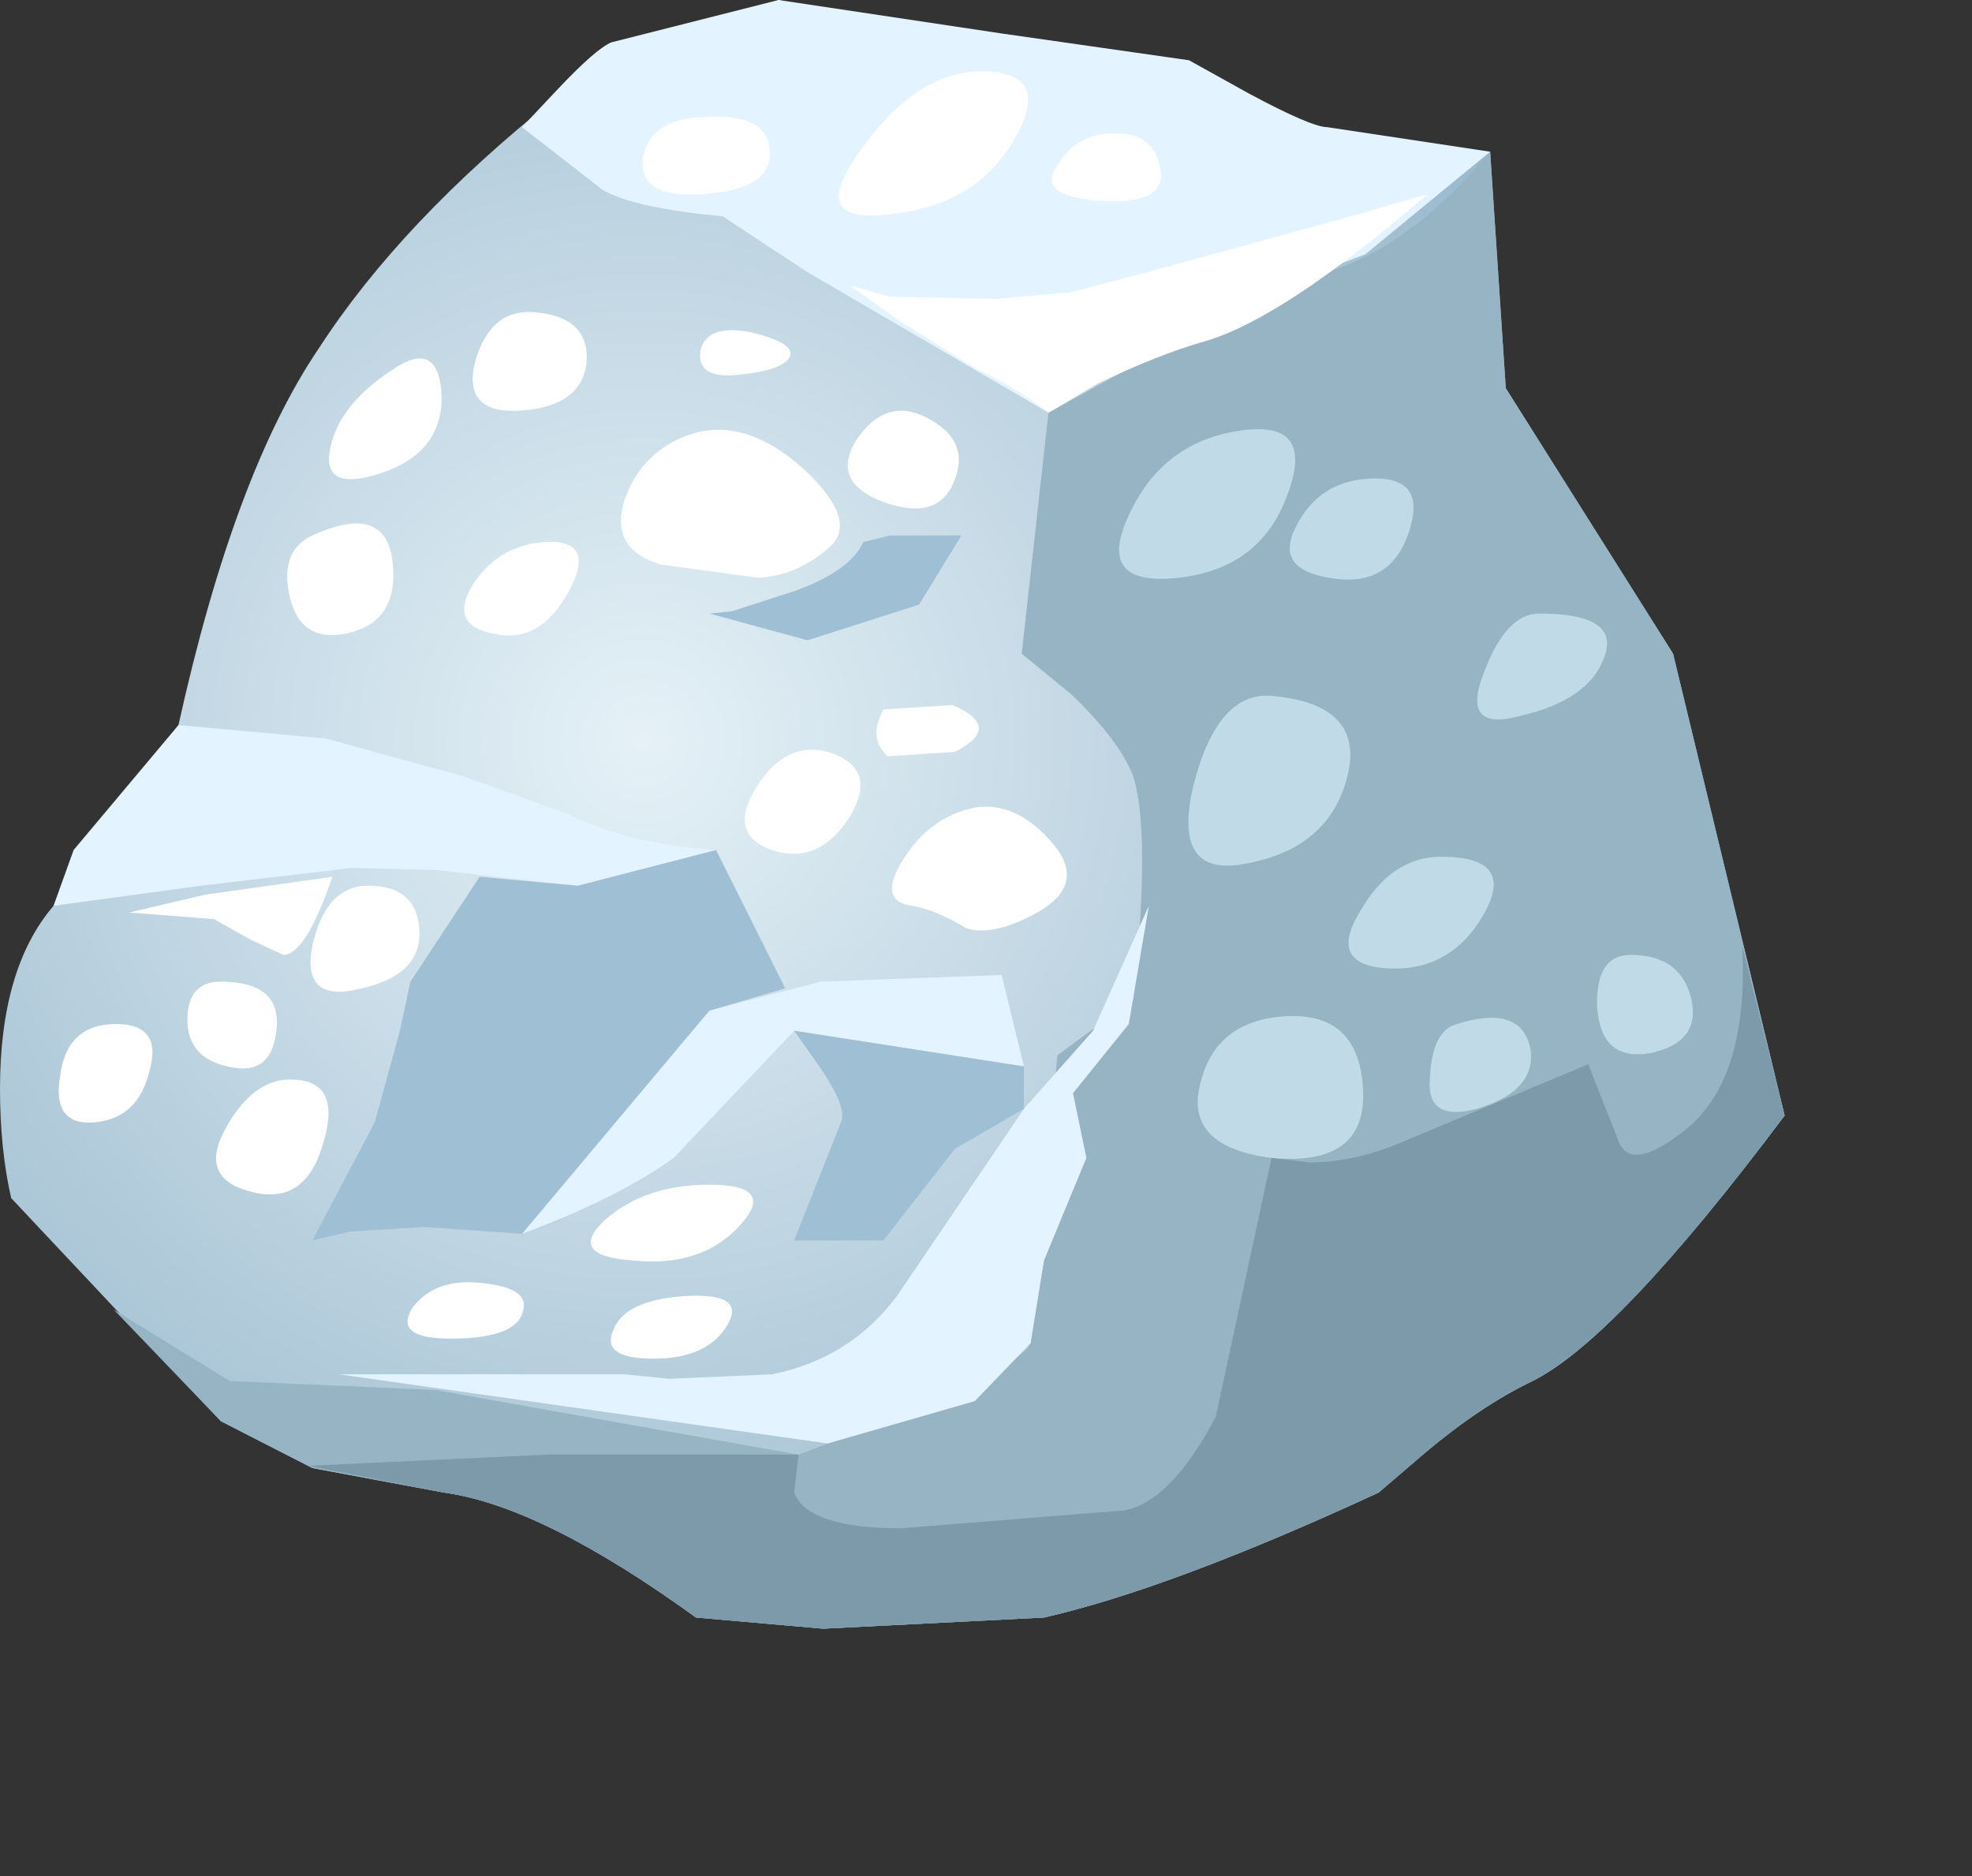 <?xml version="1.0" encoding="UTF-8" standalone="no"?>
<svg xmlns:xlink="http://www.w3.org/1999/xlink" height="42.05px" width="44.2px" xmlns="http://www.w3.org/2000/svg">
  <rect width="100%" height="100%" fill="#333333" stroke="none"/>
  <g transform="matrix(1.0, 0.0, 0.0, 1.0, 0.0, 0.0)">
    <use height="36.55" transform="matrix(1.0, 0.0, 0.0, 1.0, 0.0, 0.0)" width="40.0" xlink:href="#shape0"/>
  </g>
  <defs>
    <g id="shape0" transform="matrix(1.0, 0.0, 0.0, 1.0, 0.0, 0.0)">
      <path d="M26.25 2.2 Q29.35 3.15 33.4 3.4 L33.75 8.7 37.5 14.65 40.0 25.0 Q36.25 30.0 34.35 30.95 33.2 31.5 31.95 32.55 L30.9 33.45 Q26.25 35.6 23.4 36.25 L18.45 36.5 15.6 36.25 Q12.15 33.75 9.95 33.45 L7.0 32.9 4.95 31.85 0.25 26.85 Q0.0 25.75 0.0 24.4 0.0 21.7 1.2 20.3 3.1 18.1 4.0 16.25 5.25 10.6 7.15 7.8 9.0 4.95 12.45 2.2 L17.45 0.0 20.65 0.75 26.25 2.2" fill="url(#gradient0)" fill-rule="evenodd" stroke="none"/>
      <path d="M33.4 3.4 L33.75 8.7 37.5 14.65 40.0 25.0 Q36.25 30.0 34.35 30.95 33.2 31.5 31.95 32.55 L30.9 33.45 Q26.25 35.6 23.4 36.25 L18.45 36.5 15.6 36.25 Q12.15 33.75 9.95 33.45 L7.0 32.9 4.95 31.85 2.55 29.35 5.15 30.95 9.75 31.15 17.9 32.6 Q22.9 30.7 23.1 30.1 L23.7 23.65 25.4 22.4 Q25.8 18.65 25.4 17.4 25.1 16.6 24.0 15.55 L22.9 14.65 23.5 9.25 25.95 7.9 Q28.6 6.5 29.75 6.1 31.65 5.5 33.4 3.4" fill="#97b4c4" fill-rule="evenodd" stroke="none"/>
      <path d="M12.25 32.6 L17.9 32.6 17.8 33.45 Q18.1 34.25 20.2 34.25 L25.2 33.85 Q26.25 33.65 27.25 31.75 L28.5 25.95 29.35 26.05 Q30.45 26.05 31.65 25.5 L35.6 23.85 36.25 25.5 Q36.5 26.35 37.8 25.3 39.2 24.15 39.05 21.2 L40.0 25.0 Q36.25 30.0 34.35 30.95 33.2 31.5 31.95 32.55 L30.9 33.45 Q26.25 35.6 23.4 36.25 L18.45 36.5 15.6 36.25 Q12.15 33.75 9.95 33.45 L6.9 32.85 12.25 32.6" fill="#7d9aab" fill-rule="evenodd" stroke="none"/>
      <path d="M22.45 0.75 L26.65 1.35 28.0 2.1 Q29.4 2.85 29.75 2.85 L33.4 3.4 30.6 5.7 26.25 7.35 Q25.05 7.75 24.15 8.55 L23.5 9.25 18.1 6.1 16.2 4.85 Q14.15 4.65 13.5 4.25 L11.7 2.85 12.5 2.0 Q13.35 1.1 13.7 0.95 L17.45 0.0 22.45 0.75" fill="#e3f3ff" fill-rule="evenodd" stroke="none"/>
      <path d="M1.2 20.3 L1.65 19.05 4.0 16.25 7.3 16.55 10.4 17.4 12.75 18.25 Q14.0 18.9 16.05 19.05 L12.95 19.85 9.8 19.5 7.9 19.45 4.5 19.85 1.2 20.3" fill="#e3f3ff" fill-rule="evenodd" stroke="none"/>
      <path d="M22.95 23.9 L17.8 23.1 15.1 25.95 Q13.85 26.85 11.7 27.65 L13.55 25.45 14.9 23.75 15.9 22.65 18.4 22.0 22.45 21.85 22.95 23.9" fill="#e3f3ff" fill-rule="evenodd" stroke="none"/>
      <path d="M24.5 23.1 L25.75 20.3 25.3 22.95 24.05 24.5 24.35 25.95 23.4 28.25 23.1 30.1 21.85 31.4 18.55 32.35 7.6 30.8 14.0 30.8 15.0 30.9 17.3 30.8 Q19.05 30.45 20.1 29.05 L22.95 24.85 24.5 23.1" fill="#e3f3ff" fill-rule="evenodd" stroke="none"/>
      <path d="M9.2 22.0 L10.75 19.65 12.95 19.85 16.05 19.05 17.6 22.15 15.9 22.65 11.7 27.65 9.5 27.5 7.85 27.6 7.0 27.8 8.4 25.15 8.95 23.15 9.2 22.0" fill="#9fc0d4" fill-rule="evenodd" stroke="none"/>
      <path d="M22.95 23.9 L22.95 24.85 21.4 25.75 19.8 27.8 17.8 27.8 18.85 25.15 Q19.0 24.85 18.4 23.95 L17.8 23.1 22.95 23.9" fill="#9fc0d4" fill-rule="evenodd" stroke="none"/>
      <path d="M19.35 12.15 L19.95 12.0 21.55 12.0 20.6 13.55 18.1 14.35 15.9 13.75 16.4 13.7 17.8 13.25 Q19.05 12.8 19.35 12.15" fill="#9fc0d4" fill-rule="evenodd" stroke="none"/>
      <path d="M2.9 20.45 L4.6 20.05 7.45 19.65 Q6.85 21.4 6.35 21.4 L5.6 21.05 4.8 20.6 2.9 20.45" fill="#ffffff" fill-rule="evenodd" stroke="none"/>
      <path d="M4.95 22.0 Q6.3 22.0 6.2 23.05 6.1 24.15 5.1 23.9 4.2 23.7 4.2 22.85 4.2 22.0 4.95 22.0" fill="#ffffff" fill-rule="evenodd" stroke="none"/>
      <path d="M6.35 24.2 Q7.7 24.1 7.25 25.6 6.85 27.05 5.6 26.7 4.45 26.4 5.05 25.3 5.6 24.3 6.35 24.2" fill="#ffffff" fill-rule="evenodd" stroke="none"/>
      <path d="M2.6 22.95 Q3.65 22.95 3.35 24.0 3.1 25.05 2.15 25.15 1.15 25.25 1.35 24.1 1.5 22.95 2.6 22.95" fill="#ffffff" fill-rule="evenodd" stroke="none"/>
      <path d="M8.25 19.85 Q9.35 19.85 9.4 20.85 9.45 21.85 8.1 22.15 6.75 22.5 7.0 21.2 7.3 19.85 8.25 19.85" fill="#ffffff" fill-rule="evenodd" stroke="none"/>
      <path d="M8.85 8.25 Q9.85 7.6 9.9 8.9 9.9 10.15 8.55 10.6 7.2 11.05 7.4 10.05 7.6 9.05 8.85 8.25" fill="#ffffff" fill-rule="evenodd" stroke="none"/>
      <path d="M12.0 7.0 Q13.2 7.1 13.15 8.1 13.05 9.1 11.7 9.2 10.35 9.3 10.65 8.1 11.0 6.9 12.0 7.0" fill="#ffffff" fill-rule="evenodd" stroke="none"/>
      <path d="M15.3 9.8 Q16.6 9.25 18.0 10.5 19.3 11.7 18.55 12.3 17.85 12.9 17.0 12.95 L14.8 12.65 Q13.65 12.3 14.0 11.2 14.35 10.2 15.3 9.8" fill="#ffffff" fill-rule="evenodd" stroke="none"/>
      <path d="M12.15 12.15 Q13.4 12.05 12.75 13.25 12.1 14.45 11.05 14.2 10.05 14.0 10.6 13.1 11.15 12.25 12.15 12.15" fill="#ffffff" fill-rule="evenodd" stroke="none"/>
      <path d="M7.0 12.0 Q8.65 11.25 8.8 12.6 8.95 13.95 7.75 14.2 6.75 14.4 6.5 13.4 6.25 12.35 7.0 12.0" fill="#ffffff" fill-rule="evenodd" stroke="none"/>
      <path d="M18.55 16.85 Q19.7 17.2 19.05 18.3 18.35 19.4 17.3 19.05 16.3 18.7 16.95 17.65 17.6 16.6 18.55 16.85" fill="#ffffff" fill-rule="evenodd" stroke="none"/>
      <path d="M21.85 18.1 Q22.75 17.95 23.55 18.85 24.4 19.8 23.25 20.45 22.25 21.0 21.65 20.8 21.0 20.4 20.45 20.3 19.65 20.2 20.25 19.25 20.85 18.3 21.85 18.1" fill="#ffffff" fill-rule="evenodd" stroke="none"/>
      <path d="M21.4 16.85 L19.9 16.95 Q19.45 16.55 19.8 15.9 L21.35 15.8 Q22.5 16.3 21.4 16.85" fill="#ffffff" fill-rule="evenodd" stroke="none"/>
      <path d="M20.75 9.35 Q21.75 9.85 21.4 10.75 21.05 11.7 19.8 11.25 18.6 10.8 19.2 9.85 19.85 8.9 20.75 9.35" fill="#ffffff" fill-rule="evenodd" stroke="none"/>
      <path d="M16.85 7.45 Q17.85 7.7 17.7 8.0 17.55 8.3 16.55 8.4 15.6 8.5 15.7 7.85 15.85 7.25 16.85 7.45" fill="#ffffff" fill-rule="evenodd" stroke="none"/>
      <path d="M22.0 1.6 Q23.6 1.6 22.75 3.1 21.9 4.6 19.95 4.8 18.05 5.05 19.3 3.35 20.55 1.6 22.0 1.6" fill="#ffffff" fill-rule="evenodd" stroke="none"/>
      <path d="M24.8 3.0 Q25.85 2.9 26.0 3.75 26.2 4.6 24.65 4.5 23.2 4.4 23.7 3.7 24.1 3.05 24.8 3.0" fill="#ffffff" fill-rule="evenodd" stroke="none"/>
      <path d="M21.85 8.25 L20.1 7.15 19.05 6.4 19.95 6.65 22.3 6.7 24.0 6.55 25.9 6.05 30.45 4.8 32.0 4.35 Q28.75 7.15 27.0 7.65 25.95 7.95 24.6 8.6 L23.5 9.25 Q22.8 8.7 21.85 8.25" fill="#ffffff" fill-rule="evenodd" stroke="none"/>
      <path d="M15.45 2.65 Q17.2 2.45 17.25 3.35 17.35 4.25 15.75 4.35 14.35 4.45 14.4 3.6 14.5 2.8 15.45 2.65" fill="#ffffff" fill-rule="evenodd" stroke="none"/>
      <path d="M15.9 26.55 Q17.45 26.55 16.55 27.5 15.7 28.4 14.2 28.25 12.7 28.15 13.55 27.35 14.45 26.55 15.9 26.55" fill="#ffffff" fill-rule="evenodd" stroke="none"/>
      <path d="M10.75 28.75 Q11.95 28.85 11.7 29.45 11.5 30.0 10.1 30.0 8.8 30.0 9.25 29.3 9.75 28.65 10.75 28.75" fill="#ffffff" fill-rule="evenodd" stroke="none"/>
      <path d="M15.3 29.05 Q16.75 28.95 16.3 29.7 15.85 30.45 14.65 30.45 13.45 30.45 13.75 29.8 14.0 29.15 15.3 29.05" fill="#ffffff" fill-rule="evenodd" stroke="none"/>
      <path d="M27.8 9.65 Q29.5 9.4 28.85 11.1 28.25 12.75 26.4 12.95 24.55 13.15 25.3 11.55 26.05 9.9 27.8 9.65" fill="#c1dae8" fill-rule="evenodd" stroke="none"/>
      <path d="M30.45 10.75 Q32.0 10.55 31.6 11.85 31.2 13.2 29.8 12.95 28.55 12.75 29.05 11.8 29.5 10.9 30.45 10.75" fill="#c1dae8" fill-rule="evenodd" stroke="none"/>
      <path d="M34.5 13.75 Q36.35 13.75 35.95 14.75 35.6 15.7 34.05 16.05 32.75 16.4 33.25 15.1 33.75 13.75 34.5 13.75" fill="#c1dae8" fill-rule="evenodd" stroke="none"/>
      <path d="M28.55 15.6 Q30.6 15.8 30.2 17.4 29.8 19.0 27.95 19.35 26.25 19.7 26.75 17.6 27.3 15.45 28.55 15.6" fill="#c1dae8" fill-rule="evenodd" stroke="none"/>
      <path d="M32.3 19.2 Q34.0 19.2 33.25 20.5 32.5 21.8 31.05 21.7 29.75 21.6 30.5 20.4 31.2 19.2 32.3 19.2" fill="#c1dae8" fill-rule="evenodd" stroke="none"/>
      <path d="M36.55 21.4 Q37.65 21.4 37.9 22.35 38.15 23.35 37.0 23.6 35.9 23.8 35.8 22.6 35.75 21.4 36.55 21.4" fill="#c1dae8" fill-rule="evenodd" stroke="none"/>
      <path d="M28.55 22.8 Q30.45 22.55 30.55 24.4 30.65 26.15 28.5 25.95 26.55 25.7 26.9 24.3 27.2 23.0 28.55 22.8" fill="#c1dae8" fill-rule="evenodd" stroke="none"/>
      <path d="M32.65 22.95 Q34.1 22.5 34.3 23.5 34.45 24.45 33.1 24.85 31.95 25.15 32.05 24.15 32.1 23.1 32.65 22.95" fill="#c1dae8" fill-rule="evenodd" stroke="none"/>
    </g>
    <radialGradient cx="0" cy="0" gradientTransform="matrix(0.034, 0.0, 0.0, -0.034, 14.4, 16.6)" gradientUnits="userSpaceOnUse" id="gradient0" r="819.2" spreadMethod="pad">
      <stop offset="0.0" stop-color="#e5f1f7"/>
      <stop offset="1.0" stop-color="#89adc4"/>
    </radialGradient>
  </defs>
</svg>
